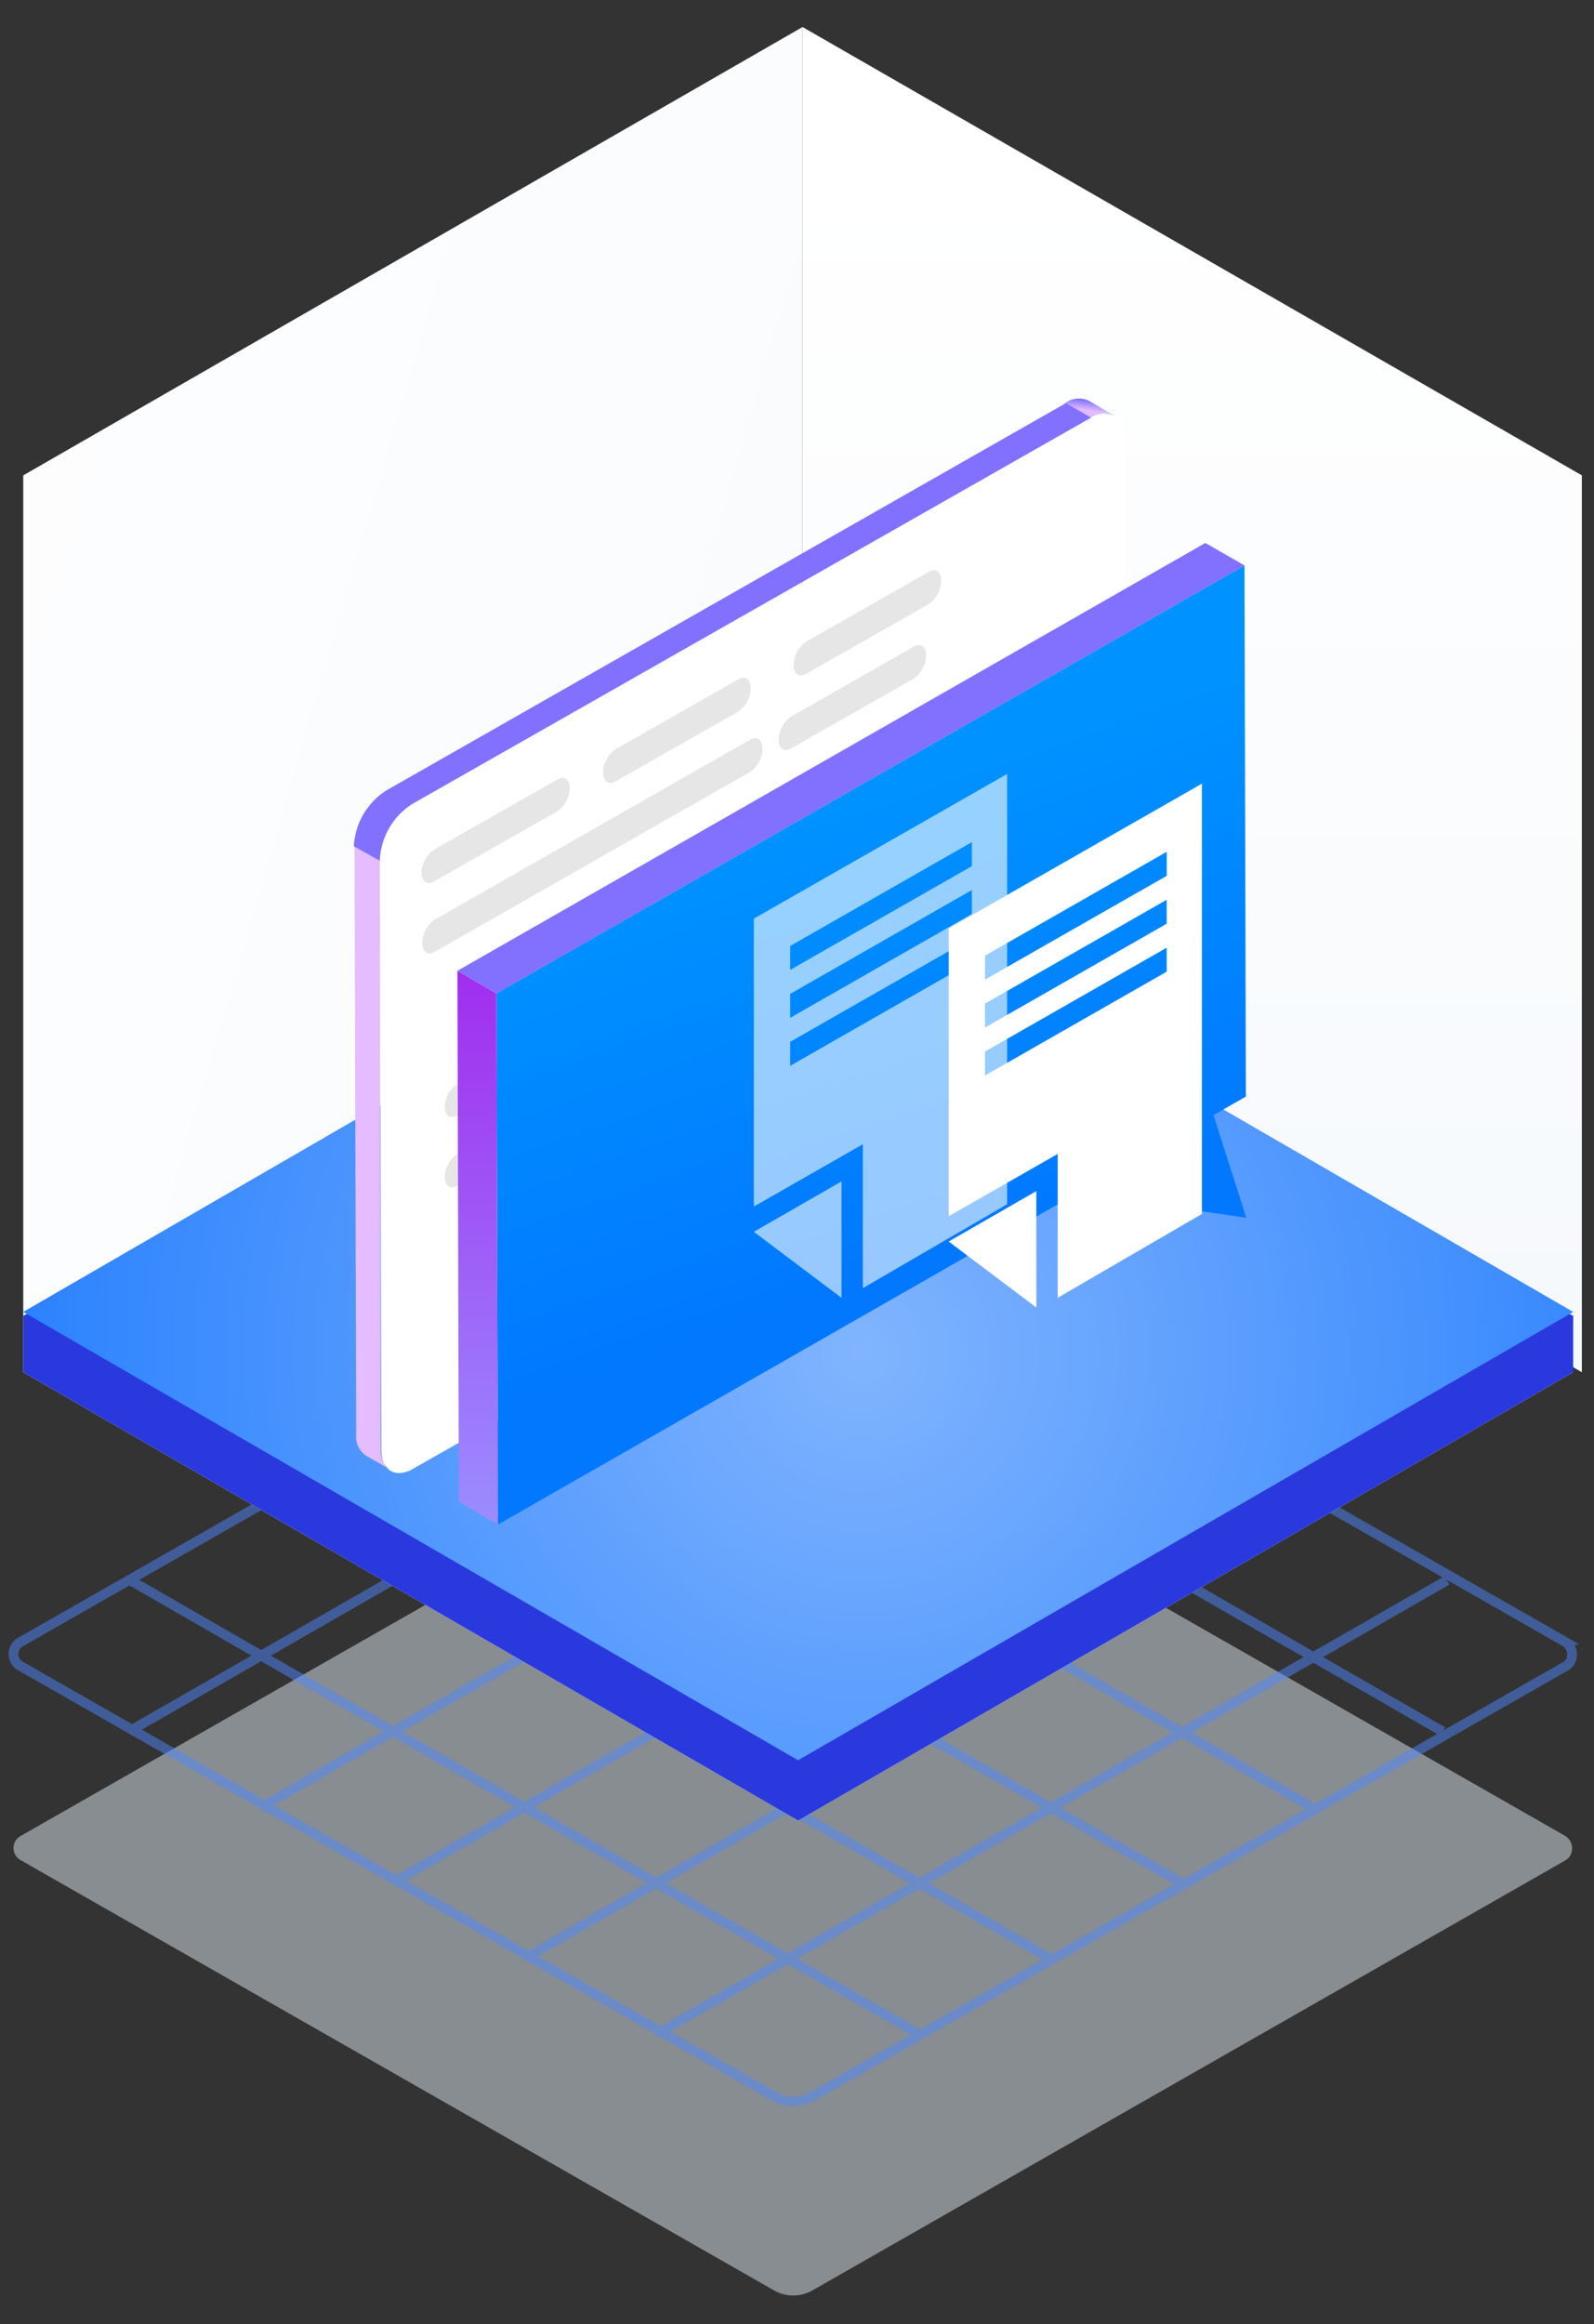 <svg xmlns="http://www.w3.org/2000/svg" xmlns:xlink="http://www.w3.org/1999/xlink" width="118" height="172" viewBox="0 0 118 172">
    <rect x="0" y="0" width="118" height="172" fill="#333333" stroke="none"/>
    <defs>
        <linearGradient id="a" x1="50%" x2="50%" y1="95.821%" y2="10.378%">
            <stop offset="0%" stop-color="#F6F9FC"/>
            <stop offset="100%" stop-color="#FFF"/>
        </linearGradient>
        <linearGradient id="b" x1="171.445%" x2="-45.933%" y1="100%" y2="-10.122%">
            <stop offset="0%" stop-color="#F6F9FC"/>
            <stop offset="100%" stop-color="#FFF"/>
        </linearGradient>
        <linearGradient id="c" x1="46419.419%" x2="51901.43%" y1="68803%" y2="75970%">
            <stop offset="0%" stop-color="#2A39DD"/>
            <stop offset="28%" stop-color="#2449E7"/>
            <stop offset="100%" stop-color="#1670FF"/>
        </linearGradient>
        <radialGradient id="e" cx="54.049%" cy="54.43%" r="140.163%" fx="54.049%" fy="54.43%" gradientTransform="scale(-.578 -1) rotate(-21.73 -3.033 3.842)">
            <stop offset="0%" stop-color="#FFF" stop-opacity=".5"/>
            <stop offset="100%" stop-color="#FFF" stop-opacity="0"/>
        </radialGradient>
        <path id="d" d="M114.738 95.095l-57.376 33.179L0 95.094l57.362-33.19z"/>
        <linearGradient id="f" x1="110.294%" x2="34.191%" y1="-13.607%" y2="75.062%">
            <stop offset="0%" stop-color="#1EBACF"/>
            <stop offset="100%" stop-color="#08B593"/>
        </linearGradient>
        <linearGradient id="g" x1="64.706%" x2="49.265%" y1="13.178%" y2="63.055%">
            <stop offset="0%" stop-color="#8271FF"/>
            <stop offset="100%" stop-color="#E4BCFF"/>
        </linearGradient>
        <linearGradient id="h" x1="1977%" x2="1940%" y1="65.58%" y2="75.946%">
            <stop offset="0%" stop-color="#8271FF"/>
            <stop offset="100%" stop-color="#E4BCFF"/>
        </linearGradient>
        <linearGradient id="i" x1="1855%" x2="5974%" y1="3425%" y2="3425%">
            <stop offset="0%" stop-color="#8271FF"/>
            <stop offset="100%" stop-color="#E4BCFF"/>
        </linearGradient>
        <linearGradient id="j" x1="62.898%" x2="50%" y1="71.308%" y2="24.293%">
            <stop offset="0%" stop-color="#0178FF"/>
            <stop offset="100%" stop-color="#0092FF"/>
        </linearGradient>
        <linearGradient id="k" x1="50%" x2="50%" y1="100%" y2="0%">
            <stop offset="0%" stop-color="#9B8DFF"/>
            <stop offset="100%" stop-color="#A12DEF"/>
        </linearGradient>
        <linearGradient id="l" x1="2407%" x2="6853%" y1="4225%" y2="4225%">
            <stop offset="0%" stop-color="#8271FF"/>
            <stop offset="100%" stop-color="#E4BCFF"/>
        </linearGradient>
    </defs>
    <g fill="none" fill-rule="evenodd">
        <path fill="#DFE8F0" fill-opacity=".5" d="M115.872 135.877l-57.15-32.646L1.53 135.877a1.02 1.02 0 0 0 0 1.79l55.814 31.868a2.881 2.881 0 0 0 2.753 0l55.814-31.868c.629-.39.629-1.362-.04-1.79z"/>
        <g stroke="#4E87FF" stroke-width=".72" opacity=".5">
            <path d="M68.099 94.544L9.547 128.147m68.317-27.99l-58.552 33.604m68.317-28.029l-58.552 33.603m68.317-27.99L38.842 144.95m68.278-27.99l-58.552 33.603M48.537 94.622l58.27 33.533m-67.95-27.93l58.272 33.532m-67.99-27.97L87.41 139.32m-67.989-27.931l58.27 33.533M9.704 116.99l58.27 33.533M115.872 121.518l-57.15-32.646L1.53 121.518a1.02 1.02 0 0 0 0 1.79l55.814 31.868a2.881 2.881 0 0 0 2.753 0l55.814-31.868c.629-.39.629-1.362-.04-1.79z"/>
        </g>
        <g fill-rule="nonzero">
            <path fill="#FFF" d="M116.459 101.556L59.084 134.74 1.72 101.556 59.084 68.37z"/>
            <path fill="url(#a)" d="M115.379 99.556l-57.69-33.181V0l57.69 33.18v66.376z" transform="translate(1.721 2)"/>
            <path fill="url(#b)" d="M57.69 66.375L0 99.555V33.182L57.69 0z" transform="translate(1.721 2)"/>
            <path fill="url(#c)" d="M114.738 95.38v4.176L57.362 132.74 0 99.556V95.38l57.362-29.01 57.376 29.01z" transform="translate(1.721 2)"/>
            <g transform="translate(1.721 2)">
                <use fill="#0169FE" xlink:href="#d"/>
                <use fill="url(#e)" xlink:href="#d"/>
            </g>
            <path fill="#FFF" d="M83.278 32.37c0-1.516-1.1-2.13-2.438-1.307L30.487 59.716a5.217 5.217 0 0 0-2.372 4.08l.12 43.548c0 1.517 1.1 2.131 2.438 1.307l50.3-28.6a5.218 5.218 0 0 0 2.424-4.145l-.119-43.535z"/>
            <path fill="url(#f)" d="M54.549.235l1.815 1.073a1.728 1.728 0 0 0-1.735.17L52.76.405a1.728 1.728 0 0 1 1.789-.17z" transform="translate(26.079 29.442)"/>
            <path fill="url(#g)" d="M54.549.235l1.815 1.073a1.728 1.728 0 0 0-1.735.17L52.76.405a1.728 1.728 0 0 1 1.789-.17z" transform="translate(26.079 29.442)"/>
            <path fill="url(#h)" d="M2.103 77.81l-.067-43.547L.168 33.19l.12 43.548c-.064.605.21 1.195.715 1.543l1.868 1.073a1.667 1.667 0 0 1-.768-1.544z" transform="translate(26.079 29.442)"/>
            <path fill="url(#i)" d="M52.826.392L2.54 29.045A5.218 5.218 0 0 0 .115 33.19l1.921 1.073a5.216 5.216 0 0 1 2.372-4.185L54.695 1.465 52.826.392z" transform="translate(26.079 29.442)"/>
            <path fill="#E6E6E6" d="M55.535 57.122l-23.369 13.33c-.5.285-.907 0-.907-.673.012-.68.348-1.313.907-1.71l23.369-13.33c.5-.286.907 0 .907.673a2.142 2.142 0 0 1-.907 1.71zm-8.53 10.973l-9.108 5.181c-.5.285-.907 0-.907-.673.011-.68.347-1.313.907-1.71l9.108-5.182c.5-.285.907 0 .907.674a2.142 2.142 0 0 1-.907 1.71zm20.648-17.878L58.544 55.4c-.499.285-.906 0-.906-.674.021-.679.367-1.308.933-1.697l9.082-5.181c.499-.285.906 0 .906.673a2.142 2.142 0 0 1-.906 1.697zm-26.431 9.846l-9.108 5.182c-.5.285-.907 0-.907-.674.023-.689.38-1.324.96-1.71l9.107-5.182c.5-.285.907 0 .907.674a2.143 2.143 0 0 1-.96 1.71zm13.445-7.41l-9.108 5.182c-.5.285-.907 0-.907-.674.012-.68.348-1.313.907-1.71l9.108-5.182c.5-.285.907 0 .907.674a2.142 2.142 0 0 1-.907 1.71zm14.103-7.954l-9.108 5.181c-.5.285-.907 0-.907-.673.011-.68.347-1.313.907-1.71l9.108-5.182c.5-.285.907 0 .907.674a2.142 2.142 0 0 1-.907 1.71zM57.256 74.442l-23.42 13.33c-.5.286-.907 0-.907-.673.02-.67.354-1.293.906-1.684l23.421-13.356c.5-.285.907 0 .907.673a2.142 2.142 0 0 1-.907 1.71zm-8.53 10.973l-9.108 5.182c-.499.285-.906 0-.906-.674.01-.68.347-1.313.906-1.71l9.109-5.182c.499-.285.906 0 .906.674a2.142 2.142 0 0 1-.906 1.71zm20.675-17.89l-9.109 5.181c-.499.285-.906 0-.906-.673.01-.68.347-1.313.906-1.71l9.109-5.182c.499-.285.906 0 .906.674a2.142 2.142 0 0 1-.906 1.71zm-26.457 9.858l-9.109 5.182c-.499.285-.906 0-.906-.674.027-.66.362-1.272.906-1.658l9.109-5.182c.499-.285.906 0 .906.674a2.142 2.142 0 0 1-.906 1.658z"/>
            <g>
                <path fill="url(#j)" d="M58.46 41.503l-.104-39.31L2.975 33.87l.118 39.309 42.905-24.536 12.489 1.83-2.425-7.594z" transform="translate(33.77 39.652)"/>
                <path fill="url(#k)" d="M3.093 73.179L.197 71.504.092 32.195l2.883 1.675z" transform="translate(33.77 39.652)"/>
                <path fill="url(#l)" d="M2.975 33.87L.092 32.195 55.459.532l2.897 1.662L2.975 33.87z" transform="translate(33.77 39.652)"/>
            </g>
        </g>
        <g fill="#FFF" fill-rule="nonzero" opacity=".59">
            <path d="M62.295 96.051l-6.49-4.886 6.49-3.73z"/>
            <path d="M74.554 57.282v31.843l-10.678 6.208v-10.65l-8.071 4.612V67.988l18.749-10.706zm-16.06 21.599l13.45-7.685V69.42l-13.45 7.685v1.775zm0-3.55l13.45-7.685v-1.774l-13.45 7.685v1.774zm0-3.549l13.453-7.679v-1.78l-13.45 7.685-.003 1.774z"/>
        </g>
        <g fill="#FFF" fill-rule="nonzero">
            <path d="M76.717 96.77l-6.49-4.887 6.49-3.73z"/>
            <path d="M88.976 58v31.843l-10.678 6.208v-10.65l-8.07 4.611V68.706L88.975 58zm-16.06 21.598l13.45-7.684v-1.775l-13.45 7.685v1.774zm0-3.549l13.45-7.685V66.59l-13.45 7.685v1.774zm0-3.549l13.454-7.679v-1.78l-13.45 7.685-.003 1.774z"/>
        </g>
    </g>
</svg>
